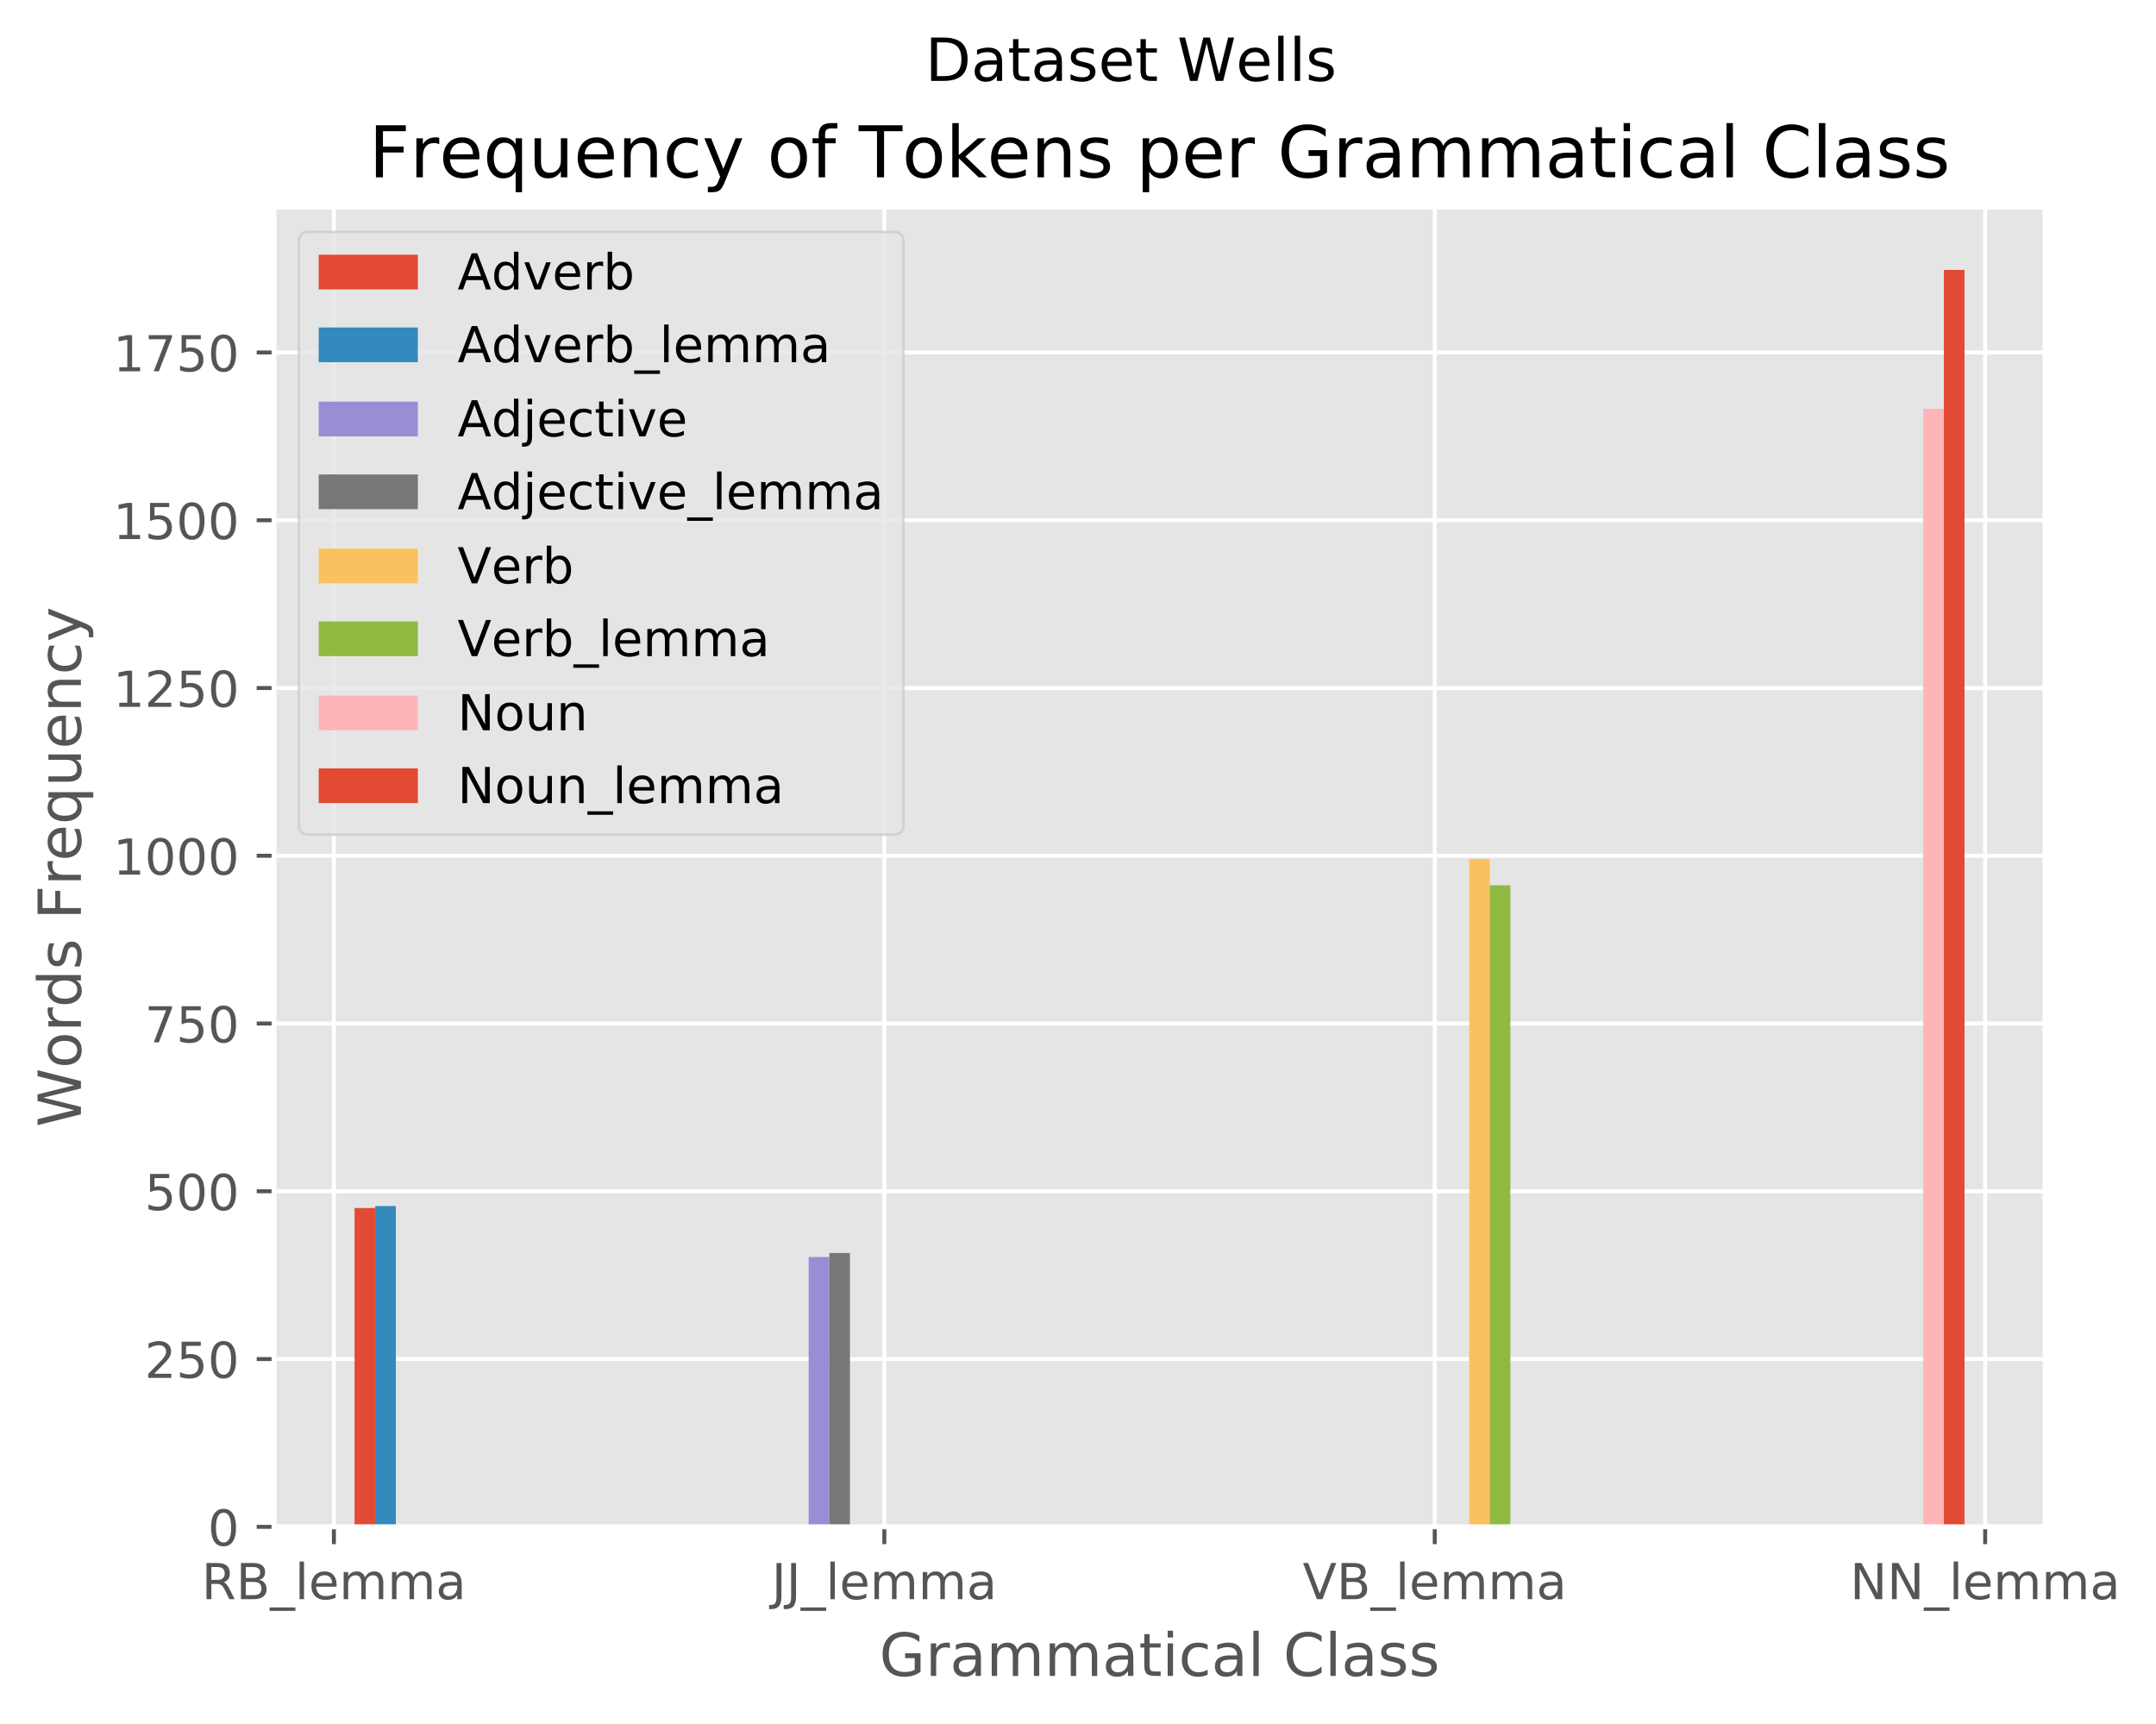 <?xml version="1.0" encoding="utf-8" standalone="no"?>
<!DOCTYPE svg PUBLIC "-//W3C//DTD SVG 1.1//EN"
  "http://www.w3.org/Graphics/SVG/1.1/DTD/svg11.dtd">
<!-- Created with matplotlib (http://matplotlib.org/) -->
<svg height="347.642pt" version="1.1" viewBox="0 0 434.765 347.642" width="434.765pt" xmlns="http://www.w3.org/2000/svg" xmlns:xlink="http://www.w3.org/1999/xlink">
 <defs>
  <style type="text/css">
*{stroke-linecap:butt;stroke-linejoin:round;}
  </style>
 </defs>
 <g id="figure_1">
  <g id="patch_1">
   <path d="M 0 347.642 
L 434.765 347.642 
L 434.765 0 
L 0 0 
z
" style="fill:#ffffff;"/>
  </g>
  <g id="axes_1">
   <g id="patch_2">
    <path d="M 55.264 307.872 
L 412.384 307.872 
L 412.384 41.76 
L 55.264 41.76 
z
" style="fill:#e5e5e5;"/>
   </g>
   <g id="matplotlib.axis_1">
    <g id="xtick_1">
     <g id="line2d_1">
      <path clip-path="url(#p78d3005150)" d="M 67.334 307.872 
L 67.334 41.76 
" style="fill:none;stroke:#ffffff;stroke-linecap:square;stroke-width:0.8;"/>
     </g>
     <g id="line2d_2">
      <defs>
       <path d="M 0 0 
L 0 3.5 
" id="m5afad5e96c" style="stroke:#555555;stroke-width:0.8;"/>
      </defs>
      <g>
       <use style="fill:#555555;stroke:#555555;stroke-width:0.8;" x="67.334" xlink:href="#m5afad5e96c" y="307.872"/>
      </g>
     </g>
     <g id="text_1">
      <!-- RB_lemma -->
      <defs>
       <path d="M 44.391 34.188 
Q 47.562 33.109 50.562 29.594 
Q 53.562 26.078 56.594 19.922 
L 66.609 0 
L 56 0 
L 46.688 18.703 
Q 43.062 26.031 39.672 28.422 
Q 36.281 30.812 30.422 30.812 
L 19.672 30.812 
L 19.672 0 
L 9.812 0 
L 9.812 72.906 
L 32.078 72.906 
Q 44.578 72.906 50.734 67.672 
Q 56.891 62.453 56.891 51.906 
Q 56.891 45.016 53.688 40.469 
Q 50.484 35.938 44.391 34.188 
z
M 19.672 64.797 
L 19.672 38.922 
L 32.078 38.922 
Q 39.203 38.922 42.844 42.219 
Q 46.484 45.516 46.484 51.906 
Q 46.484 58.297 42.844 61.547 
Q 39.203 64.797 32.078 64.797 
z
" id="DejaVuSans-52"/>
       <path d="M 19.672 34.812 
L 19.672 8.109 
L 35.5 8.109 
Q 43.453 8.109 47.281 11.406 
Q 51.125 14.703 51.125 21.484 
Q 51.125 28.328 47.281 31.562 
Q 43.453 34.812 35.5 34.812 
z
M 19.672 64.797 
L 19.672 42.828 
L 34.281 42.828 
Q 41.5 42.828 45.031 45.531 
Q 48.578 48.25 48.578 53.812 
Q 48.578 59.328 45.031 62.062 
Q 41.5 64.797 34.281 64.797 
z
M 9.812 72.906 
L 35.016 72.906 
Q 46.297 72.906 52.391 68.219 
Q 58.5 63.531 58.5 54.891 
Q 58.5 48.188 55.375 44.234 
Q 52.25 40.281 46.188 39.312 
Q 53.469 37.75 57.5 32.781 
Q 61.531 27.828 61.531 20.406 
Q 61.531 10.641 54.891 5.312 
Q 48.25 0 35.984 0 
L 9.812 0 
z
" id="DejaVuSans-42"/>
       <path d="M 50.984 -16.609 
L 50.984 -23.578 
L -0.984 -23.578 
L -0.984 -16.609 
z
" id="DejaVuSans-5f"/>
       <path d="M 9.422 75.984 
L 18.406 75.984 
L 18.406 0 
L 9.422 0 
z
" id="DejaVuSans-6c"/>
       <path d="M 56.203 29.594 
L 56.203 25.203 
L 14.891 25.203 
Q 15.484 15.922 20.484 11.062 
Q 25.484 6.203 34.422 6.203 
Q 39.594 6.203 44.453 7.469 
Q 49.312 8.734 54.109 11.281 
L 54.109 2.781 
Q 49.266 0.734 44.188 -0.344 
Q 39.109 -1.422 33.891 -1.422 
Q 20.797 -1.422 13.156 6.188 
Q 5.516 13.812 5.516 26.812 
Q 5.516 40.234 12.766 48.109 
Q 20.016 56 32.328 56 
Q 43.359 56 49.781 48.891 
Q 56.203 41.797 56.203 29.594 
z
M 47.219 32.234 
Q 47.125 39.594 43.094 43.984 
Q 39.062 48.391 32.422 48.391 
Q 24.906 48.391 20.391 44.141 
Q 15.875 39.891 15.188 32.172 
z
" id="DejaVuSans-65"/>
       <path d="M 52 44.188 
Q 55.375 50.25 60.062 53.125 
Q 64.75 56 71.094 56 
Q 79.641 56 84.281 50.016 
Q 88.922 44.047 88.922 33.016 
L 88.922 0 
L 79.891 0 
L 79.891 32.719 
Q 79.891 40.578 77.094 44.375 
Q 74.312 48.188 68.609 48.188 
Q 61.625 48.188 57.562 43.547 
Q 53.516 38.922 53.516 30.906 
L 53.516 0 
L 44.484 0 
L 44.484 32.719 
Q 44.484 40.625 41.703 44.406 
Q 38.922 48.188 33.109 48.188 
Q 26.219 48.188 22.156 43.531 
Q 18.109 38.875 18.109 30.906 
L 18.109 0 
L 9.078 0 
L 9.078 54.688 
L 18.109 54.688 
L 18.109 46.188 
Q 21.188 51.219 25.484 53.609 
Q 29.781 56 35.688 56 
Q 41.656 56 45.828 52.969 
Q 50 49.953 52 44.188 
z
" id="DejaVuSans-6d"/>
       <path d="M 34.281 27.484 
Q 23.391 27.484 19.188 25 
Q 14.984 22.516 14.984 16.5 
Q 14.984 11.719 18.141 8.906 
Q 21.297 6.109 26.703 6.109 
Q 34.188 6.109 38.703 11.406 
Q 43.219 16.703 43.219 25.484 
L 43.219 27.484 
z
M 52.203 31.203 
L 52.203 0 
L 43.219 0 
L 43.219 8.297 
Q 40.141 3.328 35.547 0.953 
Q 30.953 -1.422 24.312 -1.422 
Q 15.922 -1.422 10.953 3.297 
Q 6 8.016 6 15.922 
Q 6 25.141 12.172 29.828 
Q 18.359 34.516 30.609 34.516 
L 43.219 34.516 
L 43.219 35.406 
Q 43.219 41.609 39.141 45 
Q 35.062 48.391 27.688 48.391 
Q 23 48.391 18.547 47.266 
Q 14.109 46.141 10.016 43.891 
L 10.016 52.203 
Q 14.938 54.109 19.578 55.047 
Q 24.219 56 28.609 56 
Q 40.484 56 46.344 49.844 
Q 52.203 43.703 52.203 31.203 
z
" id="DejaVuSans-61"/>
      </defs>
      <g style="fill:#555555;" transform="translate(40.659 322.47)scale(0.1 -0.1)">
       <use xlink:href="#DejaVuSans-52"/>
       <use x="69.482" xlink:href="#DejaVuSans-42"/>
       <use x="138.086" xlink:href="#DejaVuSans-5f"/>
       <use x="188.086" xlink:href="#DejaVuSans-6c"/>
       <use x="215.869" xlink:href="#DejaVuSans-65"/>
       <use x="277.393" xlink:href="#DejaVuSans-6d"/>
       <use x="374.805" xlink:href="#DejaVuSans-6d"/>
       <use x="472.217" xlink:href="#DejaVuSans-61"/>
      </g>
     </g>
    </g>
    <g id="xtick_2">
     <g id="line2d_3">
      <path clip-path="url(#p78d3005150)" d="M 178.327 307.872 
L 178.327 41.76 
" style="fill:none;stroke:#ffffff;stroke-linecap:square;stroke-width:0.8;"/>
     </g>
     <g id="line2d_4">
      <g>
       <use style="fill:#555555;stroke:#555555;stroke-width:0.8;" x="178.327" xlink:href="#m5afad5e96c" y="307.872"/>
      </g>
     </g>
     <g id="text_2">
      <!-- JJ_lemma -->
      <defs>
       <path d="M 9.812 72.906 
L 19.672 72.906 
L 19.672 5.078 
Q 19.672 -8.109 14.672 -14.062 
Q 9.672 -20.016 -1.422 -20.016 
L -5.172 -20.016 
L -5.172 -11.719 
L -2.094 -11.719 
Q 4.438 -11.719 7.125 -8.047 
Q 9.812 -4.391 9.812 5.078 
z
" id="DejaVuSans-4a"/>
      </defs>
      <g style="fill:#555555;" transform="translate(155.607 322.47)scale(0.1 -0.1)">
       <use xlink:href="#DejaVuSans-4a"/>
       <use x="29.492" xlink:href="#DejaVuSans-4a"/>
       <use x="58.984" xlink:href="#DejaVuSans-5f"/>
       <use x="108.984" xlink:href="#DejaVuSans-6c"/>
       <use x="136.768" xlink:href="#DejaVuSans-65"/>
       <use x="198.291" xlink:href="#DejaVuSans-6d"/>
       <use x="295.703" xlink:href="#DejaVuSans-6d"/>
       <use x="393.115" xlink:href="#DejaVuSans-61"/>
      </g>
     </g>
    </g>
    <g id="xtick_3">
     <g id="line2d_5">
      <path clip-path="url(#p78d3005150)" d="M 289.32 307.872 
L 289.32 41.76 
" style="fill:none;stroke:#ffffff;stroke-linecap:square;stroke-width:0.8;"/>
     </g>
     <g id="line2d_6">
      <g>
       <use style="fill:#555555;stroke:#555555;stroke-width:0.8;" x="289.32" xlink:href="#m5afad5e96c" y="307.872"/>
      </g>
     </g>
     <g id="text_3">
      <!-- VB_lemma -->
      <defs>
       <path d="M 28.609 0 
L 0.781 72.906 
L 11.078 72.906 
L 34.188 11.531 
L 57.328 72.906 
L 67.578 72.906 
L 39.797 0 
z
" id="DejaVuSans-56"/>
      </defs>
      <g style="fill:#555555;" transform="translate(262.699 322.47)scale(0.1 -0.1)">
       <use xlink:href="#DejaVuSans-56"/>
       <use x="68.408" xlink:href="#DejaVuSans-42"/>
       <use x="137.012" xlink:href="#DejaVuSans-5f"/>
       <use x="187.012" xlink:href="#DejaVuSans-6c"/>
       <use x="214.795" xlink:href="#DejaVuSans-65"/>
       <use x="276.318" xlink:href="#DejaVuSans-6d"/>
       <use x="373.73" xlink:href="#DejaVuSans-6d"/>
       <use x="471.143" xlink:href="#DejaVuSans-61"/>
      </g>
     </g>
    </g>
    <g id="xtick_4">
     <g id="line2d_7">
      <path clip-path="url(#p78d3005150)" d="M 400.313 307.872 
L 400.313 41.76 
" style="fill:none;stroke:#ffffff;stroke-linecap:square;stroke-width:0.8;"/>
     </g>
     <g id="line2d_8">
      <g>
       <use style="fill:#555555;stroke:#555555;stroke-width:0.8;" x="400.313" xlink:href="#m5afad5e96c" y="307.872"/>
      </g>
     </g>
     <g id="text_4">
      <!-- NN_lemma -->
      <defs>
       <path d="M 9.812 72.906 
L 23.094 72.906 
L 55.422 11.922 
L 55.422 72.906 
L 64.984 72.906 
L 64.984 0 
L 51.703 0 
L 19.391 60.984 
L 19.391 0 
L 9.812 0 
z
" id="DejaVuSans-4e"/>
      </defs>
      <g style="fill:#555555;" transform="translate(373.062 322.47)scale(0.1 -0.1)">
       <use xlink:href="#DejaVuSans-4e"/>
       <use x="74.805" xlink:href="#DejaVuSans-4e"/>
       <use x="149.609" xlink:href="#DejaVuSans-5f"/>
       <use x="199.609" xlink:href="#DejaVuSans-6c"/>
       <use x="227.393" xlink:href="#DejaVuSans-65"/>
       <use x="288.916" xlink:href="#DejaVuSans-6d"/>
       <use x="386.328" xlink:href="#DejaVuSans-6d"/>
       <use x="483.74" xlink:href="#DejaVuSans-61"/>
      </g>
     </g>
    </g>
    <g id="text_5">
     <!-- Grammatical Class -->
     <defs>
      <path d="M 59.516 10.406 
L 59.516 29.984 
L 43.406 29.984 
L 43.406 38.094 
L 69.281 38.094 
L 69.281 6.781 
Q 63.578 2.734 56.688 0.656 
Q 49.812 -1.422 42 -1.422 
Q 24.906 -1.422 15.25 8.562 
Q 5.609 18.562 5.609 36.375 
Q 5.609 54.25 15.25 64.234 
Q 24.906 74.219 42 74.219 
Q 49.125 74.219 55.547 72.453 
Q 61.969 70.703 67.391 67.281 
L 67.391 56.781 
Q 61.922 61.422 55.766 63.766 
Q 49.609 66.109 42.828 66.109 
Q 29.438 66.109 22.719 58.641 
Q 16.016 51.172 16.016 36.375 
Q 16.016 21.625 22.719 14.156 
Q 29.438 6.688 42.828 6.688 
Q 48.047 6.688 52.141 7.594 
Q 56.25 8.5 59.516 10.406 
z
" id="DejaVuSans-47"/>
      <path d="M 41.109 46.297 
Q 39.594 47.172 37.812 47.578 
Q 36.031 48 33.891 48 
Q 26.266 48 22.188 43.047 
Q 18.109 38.094 18.109 28.812 
L 18.109 0 
L 9.078 0 
L 9.078 54.688 
L 18.109 54.688 
L 18.109 46.188 
Q 20.953 51.172 25.484 53.578 
Q 30.031 56 36.531 56 
Q 37.453 56 38.578 55.875 
Q 39.703 55.766 41.062 55.516 
z
" id="DejaVuSans-72"/>
      <path d="M 18.312 70.219 
L 18.312 54.688 
L 36.812 54.688 
L 36.812 47.703 
L 18.312 47.703 
L 18.312 18.016 
Q 18.312 11.328 20.141 9.422 
Q 21.969 7.516 27.594 7.516 
L 36.812 7.516 
L 36.812 0 
L 27.594 0 
Q 17.188 0 13.234 3.875 
Q 9.281 7.766 9.281 18.016 
L 9.281 47.703 
L 2.688 47.703 
L 2.688 54.688 
L 9.281 54.688 
L 9.281 70.219 
z
" id="DejaVuSans-74"/>
      <path d="M 9.422 54.688 
L 18.406 54.688 
L 18.406 0 
L 9.422 0 
z
M 9.422 75.984 
L 18.406 75.984 
L 18.406 64.594 
L 9.422 64.594 
z
" id="DejaVuSans-69"/>
      <path d="M 48.781 52.594 
L 48.781 44.188 
Q 44.969 46.297 41.141 47.344 
Q 37.312 48.391 33.406 48.391 
Q 24.656 48.391 19.812 42.844 
Q 14.984 37.312 14.984 27.297 
Q 14.984 17.281 19.812 11.734 
Q 24.656 6.203 33.406 6.203 
Q 37.312 6.203 41.141 7.25 
Q 44.969 8.297 48.781 10.406 
L 48.781 2.094 
Q 45.016 0.344 40.984 -0.531 
Q 36.969 -1.422 32.422 -1.422 
Q 20.062 -1.422 12.781 6.344 
Q 5.516 14.109 5.516 27.297 
Q 5.516 40.672 12.859 48.328 
Q 20.219 56 33.016 56 
Q 37.156 56 41.109 55.141 
Q 45.062 54.297 48.781 52.594 
z
" id="DejaVuSans-63"/>
      <path id="DejaVuSans-20"/>
      <path d="M 64.406 67.281 
L 64.406 56.891 
Q 59.422 61.531 53.781 63.812 
Q 48.141 66.109 41.797 66.109 
Q 29.297 66.109 22.656 58.469 
Q 16.016 50.828 16.016 36.375 
Q 16.016 21.969 22.656 14.328 
Q 29.297 6.688 41.797 6.688 
Q 48.141 6.688 53.781 8.984 
Q 59.422 11.281 64.406 15.922 
L 64.406 5.609 
Q 59.234 2.094 53.438 0.328 
Q 47.656 -1.422 41.219 -1.422 
Q 24.656 -1.422 15.125 8.703 
Q 5.609 18.844 5.609 36.375 
Q 5.609 53.953 15.125 64.078 
Q 24.656 74.219 41.219 74.219 
Q 47.75 74.219 53.531 72.484 
Q 59.328 70.75 64.406 67.281 
z
" id="DejaVuSans-43"/>
      <path d="M 44.281 53.078 
L 44.281 44.578 
Q 40.484 46.531 36.375 47.5 
Q 32.281 48.484 27.875 48.484 
Q 21.188 48.484 17.844 46.438 
Q 14.5 44.391 14.5 40.281 
Q 14.5 37.156 16.891 35.375 
Q 19.281 33.594 26.516 31.984 
L 29.594 31.297 
Q 39.156 29.25 43.188 25.516 
Q 47.219 21.781 47.219 15.094 
Q 47.219 7.469 41.188 3.016 
Q 35.156 -1.422 24.609 -1.422 
Q 20.219 -1.422 15.453 -0.562 
Q 10.688 0.297 5.422 2 
L 5.422 11.281 
Q 10.406 8.688 15.234 7.391 
Q 20.062 6.109 24.812 6.109 
Q 31.156 6.109 34.562 8.281 
Q 37.984 10.453 37.984 14.406 
Q 37.984 18.062 35.516 20.016 
Q 33.062 21.969 24.703 23.781 
L 21.578 24.516 
Q 13.234 26.266 9.516 29.906 
Q 5.812 33.547 5.812 39.891 
Q 5.812 47.609 11.281 51.797 
Q 16.75 56 26.812 56 
Q 31.781 56 36.172 55.266 
Q 40.578 54.547 44.281 53.078 
z
" id="DejaVuSans-73"/>
     </defs>
     <g style="fill:#555555;" transform="translate(177.312 337.946)scale(0.12 -0.12)">
      <use xlink:href="#DejaVuSans-47"/>
      <use x="77.49" xlink:href="#DejaVuSans-72"/>
      <use x="118.604" xlink:href="#DejaVuSans-61"/>
      <use x="179.883" xlink:href="#DejaVuSans-6d"/>
      <use x="277.295" xlink:href="#DejaVuSans-6d"/>
      <use x="374.707" xlink:href="#DejaVuSans-61"/>
      <use x="435.986" xlink:href="#DejaVuSans-74"/>
      <use x="475.195" xlink:href="#DejaVuSans-69"/>
      <use x="502.979" xlink:href="#DejaVuSans-63"/>
      <use x="557.959" xlink:href="#DejaVuSans-61"/>
      <use x="619.238" xlink:href="#DejaVuSans-6c"/>
      <use x="647.021" xlink:href="#DejaVuSans-20"/>
      <use x="678.809" xlink:href="#DejaVuSans-43"/>
      <use x="748.633" xlink:href="#DejaVuSans-6c"/>
      <use x="776.416" xlink:href="#DejaVuSans-61"/>
      <use x="837.695" xlink:href="#DejaVuSans-73"/>
      <use x="889.795" xlink:href="#DejaVuSans-73"/>
     </g>
    </g>
   </g>
   <g id="matplotlib.axis_2">
    <g id="ytick_1">
     <g id="line2d_9">
      <path clip-path="url(#p78d3005150)" d="M 55.264 307.872 
L 412.384 307.872 
" style="fill:none;stroke:#ffffff;stroke-linecap:square;stroke-width:0.8;"/>
     </g>
     <g id="line2d_10">
      <defs>
       <path d="M 0 0 
L -3.5 0 
" id="mfb6e7bfc42" style="stroke:#555555;stroke-width:0.8;"/>
      </defs>
      <g>
       <use style="fill:#555555;stroke:#555555;stroke-width:0.8;" x="55.264" xlink:href="#mfb6e7bfc42" y="307.872"/>
      </g>
     </g>
     <g id="text_6">
      <!-- 0 -->
      <defs>
       <path d="M 31.781 66.406 
Q 24.172 66.406 20.328 58.906 
Q 16.5 51.422 16.5 36.375 
Q 16.5 21.391 20.328 13.891 
Q 24.172 6.391 31.781 6.391 
Q 39.453 6.391 43.281 13.891 
Q 47.125 21.391 47.125 36.375 
Q 47.125 51.422 43.281 58.906 
Q 39.453 66.406 31.781 66.406 
z
M 31.781 74.219 
Q 44.047 74.219 50.516 64.516 
Q 56.984 54.828 56.984 36.375 
Q 56.984 17.969 50.516 8.266 
Q 44.047 -1.422 31.781 -1.422 
Q 19.531 -1.422 13.062 8.266 
Q 6.594 17.969 6.594 36.375 
Q 6.594 54.828 13.062 64.516 
Q 19.531 74.219 31.781 74.219 
z
" id="DejaVuSans-30"/>
      </defs>
      <g style="fill:#555555;" transform="translate(41.901 311.671)scale(0.1 -0.1)">
       <use xlink:href="#DejaVuSans-30"/>
      </g>
     </g>
    </g>
    <g id="ytick_2">
     <g id="line2d_11">
      <path clip-path="url(#p78d3005150)" d="M 55.264 274.044 
L 412.384 274.044 
" style="fill:none;stroke:#ffffff;stroke-linecap:square;stroke-width:0.8;"/>
     </g>
     <g id="line2d_12">
      <g>
       <use style="fill:#555555;stroke:#555555;stroke-width:0.8;" x="55.264" xlink:href="#mfb6e7bfc42" y="274.044"/>
      </g>
     </g>
     <g id="text_7">
      <!-- 250 -->
      <defs>
       <path d="M 19.188 8.297 
L 53.609 8.297 
L 53.609 0 
L 7.328 0 
L 7.328 8.297 
Q 12.938 14.109 22.625 23.891 
Q 32.328 33.688 34.812 36.531 
Q 39.547 41.844 41.422 45.531 
Q 43.312 49.219 43.312 52.781 
Q 43.312 58.594 39.234 62.25 
Q 35.156 65.922 28.609 65.922 
Q 23.969 65.922 18.812 64.312 
Q 13.672 62.703 7.812 59.422 
L 7.812 69.391 
Q 13.766 71.781 18.938 73 
Q 24.125 74.219 28.422 74.219 
Q 39.75 74.219 46.484 68.547 
Q 53.219 62.891 53.219 53.422 
Q 53.219 48.922 51.531 44.891 
Q 49.859 40.875 45.406 35.406 
Q 44.188 33.984 37.641 27.219 
Q 31.109 20.453 19.188 8.297 
z
" id="DejaVuSans-32"/>
       <path d="M 10.797 72.906 
L 49.516 72.906 
L 49.516 64.594 
L 19.828 64.594 
L 19.828 46.734 
Q 21.969 47.469 24.109 47.828 
Q 26.266 48.188 28.422 48.188 
Q 40.625 48.188 47.75 41.5 
Q 54.891 34.812 54.891 23.391 
Q 54.891 11.625 47.562 5.094 
Q 40.234 -1.422 26.906 -1.422 
Q 22.312 -1.422 17.547 -0.641 
Q 12.797 0.141 7.719 1.703 
L 7.719 11.625 
Q 12.109 9.234 16.797 8.062 
Q 21.484 6.891 26.703 6.891 
Q 35.156 6.891 40.078 11.328 
Q 45.016 15.766 45.016 23.391 
Q 45.016 31 40.078 35.438 
Q 35.156 39.891 26.703 39.891 
Q 22.75 39.891 18.812 39.016 
Q 14.891 38.141 10.797 36.281 
z
" id="DejaVuSans-35"/>
      </defs>
      <g style="fill:#555555;" transform="translate(29.176 277.843)scale(0.1 -0.1)">
       <use xlink:href="#DejaVuSans-32"/>
       <use x="63.623" xlink:href="#DejaVuSans-35"/>
       <use x="127.246" xlink:href="#DejaVuSans-30"/>
      </g>
     </g>
    </g>
    <g id="ytick_3">
     <g id="line2d_13">
      <path clip-path="url(#p78d3005150)" d="M 55.264 240.216 
L 412.384 240.216 
" style="fill:none;stroke:#ffffff;stroke-linecap:square;stroke-width:0.8;"/>
     </g>
     <g id="line2d_14">
      <g>
       <use style="fill:#555555;stroke:#555555;stroke-width:0.8;" x="55.264" xlink:href="#mfb6e7bfc42" y="240.216"/>
      </g>
     </g>
     <g id="text_8">
      <!-- 500 -->
      <g style="fill:#555555;" transform="translate(29.176 244.015)scale(0.1 -0.1)">
       <use xlink:href="#DejaVuSans-35"/>
       <use x="63.623" xlink:href="#DejaVuSans-30"/>
       <use x="127.246" xlink:href="#DejaVuSans-30"/>
      </g>
     </g>
    </g>
    <g id="ytick_4">
     <g id="line2d_15">
      <path clip-path="url(#p78d3005150)" d="M 55.264 206.388 
L 412.384 206.388 
" style="fill:none;stroke:#ffffff;stroke-linecap:square;stroke-width:0.8;"/>
     </g>
     <g id="line2d_16">
      <g>
       <use style="fill:#555555;stroke:#555555;stroke-width:0.8;" x="55.264" xlink:href="#mfb6e7bfc42" y="206.388"/>
      </g>
     </g>
     <g id="text_9">
      <!-- 750 -->
      <defs>
       <path d="M 8.203 72.906 
L 55.078 72.906 
L 55.078 68.703 
L 28.609 0 
L 18.312 0 
L 43.219 64.594 
L 8.203 64.594 
z
" id="DejaVuSans-37"/>
      </defs>
      <g style="fill:#555555;" transform="translate(29.176 210.187)scale(0.1 -0.1)">
       <use xlink:href="#DejaVuSans-37"/>
       <use x="63.623" xlink:href="#DejaVuSans-35"/>
       <use x="127.246" xlink:href="#DejaVuSans-30"/>
      </g>
     </g>
    </g>
    <g id="ytick_5">
     <g id="line2d_17">
      <path clip-path="url(#p78d3005150)" d="M 55.264 172.56 
L 412.384 172.56 
" style="fill:none;stroke:#ffffff;stroke-linecap:square;stroke-width:0.8;"/>
     </g>
     <g id="line2d_18">
      <g>
       <use style="fill:#555555;stroke:#555555;stroke-width:0.8;" x="55.264" xlink:href="#mfb6e7bfc42" y="172.56"/>
      </g>
     </g>
     <g id="text_10">
      <!-- 1000 -->
      <defs>
       <path d="M 12.406 8.297 
L 28.516 8.297 
L 28.516 63.922 
L 10.984 60.406 
L 10.984 69.391 
L 28.422 72.906 
L 38.281 72.906 
L 38.281 8.297 
L 54.391 8.297 
L 54.391 0 
L 12.406 0 
z
" id="DejaVuSans-31"/>
      </defs>
      <g style="fill:#555555;" transform="translate(22.814 176.359)scale(0.1 -0.1)">
       <use xlink:href="#DejaVuSans-31"/>
       <use x="63.623" xlink:href="#DejaVuSans-30"/>
       <use x="127.246" xlink:href="#DejaVuSans-30"/>
       <use x="190.869" xlink:href="#DejaVuSans-30"/>
      </g>
     </g>
    </g>
    <g id="ytick_6">
     <g id="line2d_19">
      <path clip-path="url(#p78d3005150)" d="M 55.264 138.732 
L 412.384 138.732 
" style="fill:none;stroke:#ffffff;stroke-linecap:square;stroke-width:0.8;"/>
     </g>
     <g id="line2d_20">
      <g>
       <use style="fill:#555555;stroke:#555555;stroke-width:0.8;" x="55.264" xlink:href="#mfb6e7bfc42" y="138.732"/>
      </g>
     </g>
     <g id="text_11">
      <!-- 1250 -->
      <g style="fill:#555555;" transform="translate(22.814 142.531)scale(0.1 -0.1)">
       <use xlink:href="#DejaVuSans-31"/>
       <use x="63.623" xlink:href="#DejaVuSans-32"/>
       <use x="127.246" xlink:href="#DejaVuSans-35"/>
       <use x="190.869" xlink:href="#DejaVuSans-30"/>
      </g>
     </g>
    </g>
    <g id="ytick_7">
     <g id="line2d_21">
      <path clip-path="url(#p78d3005150)" d="M 55.264 104.903 
L 412.384 104.903 
" style="fill:none;stroke:#ffffff;stroke-linecap:square;stroke-width:0.8;"/>
     </g>
     <g id="line2d_22">
      <g>
       <use style="fill:#555555;stroke:#555555;stroke-width:0.8;" x="55.264" xlink:href="#mfb6e7bfc42" y="104.903"/>
      </g>
     </g>
     <g id="text_12">
      <!-- 1500 -->
      <g style="fill:#555555;" transform="translate(22.814 108.703)scale(0.1 -0.1)">
       <use xlink:href="#DejaVuSans-31"/>
       <use x="63.623" xlink:href="#DejaVuSans-35"/>
       <use x="127.246" xlink:href="#DejaVuSans-30"/>
       <use x="190.869" xlink:href="#DejaVuSans-30"/>
      </g>
     </g>
    </g>
    <g id="ytick_8">
     <g id="line2d_23">
      <path clip-path="url(#p78d3005150)" d="M 55.264 71.075 
L 412.384 71.075 
" style="fill:none;stroke:#ffffff;stroke-linecap:square;stroke-width:0.8;"/>
     </g>
     <g id="line2d_24">
      <g>
       <use style="fill:#555555;stroke:#555555;stroke-width:0.8;" x="55.264" xlink:href="#mfb6e7bfc42" y="71.075"/>
      </g>
     </g>
     <g id="text_13">
      <!-- 1750 -->
      <g style="fill:#555555;" transform="translate(22.814 74.875)scale(0.1 -0.1)">
       <use xlink:href="#DejaVuSans-31"/>
       <use x="63.623" xlink:href="#DejaVuSans-37"/>
       <use x="127.246" xlink:href="#DejaVuSans-35"/>
       <use x="190.869" xlink:href="#DejaVuSans-30"/>
      </g>
     </g>
    </g>
    <g id="text_14">
     <!-- Words Frequency -->
     <defs>
      <path d="M 3.328 72.906 
L 13.281 72.906 
L 28.609 11.281 
L 43.891 72.906 
L 54.984 72.906 
L 70.312 11.281 
L 85.594 72.906 
L 95.609 72.906 
L 77.297 0 
L 64.891 0 
L 49.516 63.281 
L 33.984 0 
L 21.578 0 
z
" id="DejaVuSans-57"/>
      <path d="M 30.609 48.391 
Q 23.391 48.391 19.188 42.75 
Q 14.984 37.109 14.984 27.297 
Q 14.984 17.484 19.156 11.844 
Q 23.344 6.203 30.609 6.203 
Q 37.797 6.203 41.984 11.859 
Q 46.188 17.531 46.188 27.297 
Q 46.188 37.016 41.984 42.703 
Q 37.797 48.391 30.609 48.391 
z
M 30.609 56 
Q 42.328 56 49.016 48.375 
Q 55.719 40.766 55.719 27.297 
Q 55.719 13.875 49.016 6.219 
Q 42.328 -1.422 30.609 -1.422 
Q 18.844 -1.422 12.172 6.219 
Q 5.516 13.875 5.516 27.297 
Q 5.516 40.766 12.172 48.375 
Q 18.844 56 30.609 56 
z
" id="DejaVuSans-6f"/>
      <path d="M 45.406 46.391 
L 45.406 75.984 
L 54.391 75.984 
L 54.391 0 
L 45.406 0 
L 45.406 8.203 
Q 42.578 3.328 38.25 0.953 
Q 33.938 -1.422 27.875 -1.422 
Q 17.969 -1.422 11.734 6.484 
Q 5.516 14.406 5.516 27.297 
Q 5.516 40.188 11.734 48.094 
Q 17.969 56 27.875 56 
Q 33.938 56 38.25 53.625 
Q 42.578 51.266 45.406 46.391 
z
M 14.797 27.297 
Q 14.797 17.391 18.875 11.75 
Q 22.953 6.109 30.078 6.109 
Q 37.203 6.109 41.297 11.75 
Q 45.406 17.391 45.406 27.297 
Q 45.406 37.203 41.297 42.844 
Q 37.203 48.484 30.078 48.484 
Q 22.953 48.484 18.875 42.844 
Q 14.797 37.203 14.797 27.297 
z
" id="DejaVuSans-64"/>
      <path d="M 9.812 72.906 
L 51.703 72.906 
L 51.703 64.594 
L 19.672 64.594 
L 19.672 43.109 
L 48.578 43.109 
L 48.578 34.812 
L 19.672 34.812 
L 19.672 0 
L 9.812 0 
z
" id="DejaVuSans-46"/>
      <path d="M 14.797 27.297 
Q 14.797 17.391 18.875 11.75 
Q 22.953 6.109 30.078 6.109 
Q 37.203 6.109 41.297 11.75 
Q 45.406 17.391 45.406 27.297 
Q 45.406 37.203 41.297 42.844 
Q 37.203 48.484 30.078 48.484 
Q 22.953 48.484 18.875 42.844 
Q 14.797 37.203 14.797 27.297 
z
M 45.406 8.203 
Q 42.578 3.328 38.25 0.953 
Q 33.938 -1.422 27.875 -1.422 
Q 17.969 -1.422 11.734 6.484 
Q 5.516 14.406 5.516 27.297 
Q 5.516 40.188 11.734 48.094 
Q 17.969 56 27.875 56 
Q 33.938 56 38.25 53.625 
Q 42.578 51.266 45.406 46.391 
L 45.406 54.688 
L 54.391 54.688 
L 54.391 -20.797 
L 45.406 -20.797 
z
" id="DejaVuSans-71"/>
      <path d="M 8.5 21.578 
L 8.5 54.688 
L 17.484 54.688 
L 17.484 21.922 
Q 17.484 14.156 20.5 10.266 
Q 23.531 6.391 29.594 6.391 
Q 36.859 6.391 41.078 11.031 
Q 45.312 15.672 45.312 23.688 
L 45.312 54.688 
L 54.297 54.688 
L 54.297 0 
L 45.312 0 
L 45.312 8.406 
Q 42.047 3.422 37.719 1 
Q 33.406 -1.422 27.688 -1.422 
Q 18.266 -1.422 13.375 4.438 
Q 8.5 10.297 8.5 21.578 
z
M 31.109 56 
z
" id="DejaVuSans-75"/>
      <path d="M 54.891 33.016 
L 54.891 0 
L 45.906 0 
L 45.906 32.719 
Q 45.906 40.484 42.875 44.328 
Q 39.844 48.188 33.797 48.188 
Q 26.516 48.188 22.312 43.547 
Q 18.109 38.922 18.109 30.906 
L 18.109 0 
L 9.078 0 
L 9.078 54.688 
L 18.109 54.688 
L 18.109 46.188 
Q 21.344 51.125 25.703 53.562 
Q 30.078 56 35.797 56 
Q 45.219 56 50.047 50.172 
Q 54.891 44.344 54.891 33.016 
z
" id="DejaVuSans-6e"/>
      <path d="M 32.172 -5.078 
Q 28.375 -14.844 24.75 -17.812 
Q 21.141 -20.797 15.094 -20.797 
L 7.906 -20.797 
L 7.906 -13.281 
L 13.188 -13.281 
Q 16.891 -13.281 18.938 -11.516 
Q 21 -9.766 23.484 -3.219 
L 25.094 0.875 
L 2.984 54.688 
L 12.5 54.688 
L 29.594 11.922 
L 46.688 54.688 
L 56.203 54.688 
z
" id="DejaVuSans-79"/>
     </defs>
     <g style="fill:#555555;" transform="translate(16.318 227.279)rotate(-90)scale(0.12 -0.12)">
      <use xlink:href="#DejaVuSans-57"/>
      <use x="98.799" xlink:href="#DejaVuSans-6f"/>
      <use x="159.98" xlink:href="#DejaVuSans-72"/>
      <use x="201.078" xlink:href="#DejaVuSans-64"/>
      <use x="264.555" xlink:href="#DejaVuSans-73"/>
      <use x="316.654" xlink:href="#DejaVuSans-20"/>
      <use x="348.441" xlink:href="#DejaVuSans-46"/>
      <use x="405.852" xlink:href="#DejaVuSans-72"/>
      <use x="446.934" xlink:href="#DejaVuSans-65"/>
      <use x="508.457" xlink:href="#DejaVuSans-71"/>
      <use x="571.934" xlink:href="#DejaVuSans-75"/>
      <use x="635.312" xlink:href="#DejaVuSans-65"/>
      <use x="696.836" xlink:href="#DejaVuSans-6e"/>
      <use x="760.215" xlink:href="#DejaVuSans-63"/>
      <use x="815.195" xlink:href="#DejaVuSans-79"/>
     </g>
    </g>
   </g>
   <g id="patch_3">
    <path clip-path="url(#p78d3005150)" d="M 71.496 307.872 
L 75.659 307.872 
L 75.659 243.599 
L 71.496 243.599 
z
" style="fill:#e24a33;"/>
   </g>
   <g id="patch_4">
    <path clip-path="url(#p78d3005150)" d="M 113.119 307.872 
L 117.281 307.872 
L 117.281 307.872 
L 113.119 307.872 
z
" style="fill:#e24a33;"/>
   </g>
   <g id="patch_5">
    <path clip-path="url(#p78d3005150)" d="M 154.741 307.872 
L 158.903 307.872 
L 158.903 307.872 
L 154.741 307.872 
z
" style="fill:#e24a33;"/>
   </g>
   <g id="patch_6">
    <path clip-path="url(#p78d3005150)" d="M 196.364 307.872 
L 200.526 307.872 
L 200.526 307.872 
L 196.364 307.872 
z
" style="fill:#e24a33;"/>
   </g>
   <g id="patch_7">
    <path clip-path="url(#p78d3005150)" d="M 237.986 307.872 
L 242.148 307.872 
L 242.148 307.872 
L 237.986 307.872 
z
" style="fill:#e24a33;"/>
   </g>
   <g id="patch_8">
    <path clip-path="url(#p78d3005150)" d="M 279.608 307.872 
L 283.771 307.872 
L 283.771 307.872 
L 279.608 307.872 
z
" style="fill:#e24a33;"/>
   </g>
   <g id="patch_9">
    <path clip-path="url(#p78d3005150)" d="M 321.231 307.872 
L 325.393 307.872 
L 325.393 307.872 
L 321.231 307.872 
z
" style="fill:#e24a33;"/>
   </g>
   <g id="patch_10">
    <path clip-path="url(#p78d3005150)" d="M 362.853 307.872 
L 367.015 307.872 
L 367.015 307.872 
L 362.853 307.872 
z
" style="fill:#e24a33;"/>
   </g>
   <g id="patch_11">
    <path clip-path="url(#p78d3005150)" d="M 75.659 307.872 
L 79.821 307.872 
L 79.821 243.193 
L 75.659 243.193 
z
" style="fill:#348abd;"/>
   </g>
   <g id="patch_12">
    <path clip-path="url(#p78d3005150)" d="M 117.281 307.872 
L 121.443 307.872 
L 121.443 307.872 
L 117.281 307.872 
z
" style="fill:#348abd;"/>
   </g>
   <g id="patch_13">
    <path clip-path="url(#p78d3005150)" d="M 158.903 307.872 
L 163.066 307.872 
L 163.066 307.872 
L 158.903 307.872 
z
" style="fill:#348abd;"/>
   </g>
   <g id="patch_14">
    <path clip-path="url(#p78d3005150)" d="M 200.526 307.872 
L 204.688 307.872 
L 204.688 307.872 
L 200.526 307.872 
z
" style="fill:#348abd;"/>
   </g>
   <g id="patch_15">
    <path clip-path="url(#p78d3005150)" d="M 242.148 307.872 
L 246.31 307.872 
L 246.31 307.872 
L 242.148 307.872 
z
" style="fill:#348abd;"/>
   </g>
   <g id="patch_16">
    <path clip-path="url(#p78d3005150)" d="M 283.771 307.872 
L 287.933 307.872 
L 287.933 307.872 
L 283.771 307.872 
z
" style="fill:#348abd;"/>
   </g>
   <g id="patch_17">
    <path clip-path="url(#p78d3005150)" d="M 325.393 307.872 
L 329.555 307.872 
L 329.555 307.872 
L 325.393 307.872 
z
" style="fill:#348abd;"/>
   </g>
   <g id="patch_18">
    <path clip-path="url(#p78d3005150)" d="M 367.015 307.872 
L 371.178 307.872 
L 371.178 307.872 
L 367.015 307.872 
z
" style="fill:#348abd;"/>
   </g>
   <g id="patch_19">
    <path clip-path="url(#p78d3005150)" d="M 79.821 307.872 
L 83.983 307.872 
L 83.983 307.872 
L 79.821 307.872 
z
" style="fill:#988ed5;"/>
   </g>
   <g id="patch_20">
    <path clip-path="url(#p78d3005150)" d="M 121.443 307.872 
L 125.606 307.872 
L 125.606 307.872 
L 121.443 307.872 
z
" style="fill:#988ed5;"/>
   </g>
   <g id="patch_21">
    <path clip-path="url(#p78d3005150)" d="M 163.066 307.872 
L 167.228 307.872 
L 167.228 253.476 
L 163.066 253.476 
z
" style="fill:#988ed5;"/>
   </g>
   <g id="patch_22">
    <path clip-path="url(#p78d3005150)" d="M 204.688 307.872 
L 208.85 307.872 
L 208.85 307.872 
L 204.688 307.872 
z
" style="fill:#988ed5;"/>
   </g>
   <g id="patch_23">
    <path clip-path="url(#p78d3005150)" d="M 246.31 307.872 
L 250.473 307.872 
L 250.473 307.872 
L 246.31 307.872 
z
" style="fill:#988ed5;"/>
   </g>
   <g id="patch_24">
    <path clip-path="url(#p78d3005150)" d="M 287.933 307.872 
L 292.095 307.872 
L 292.095 307.872 
L 287.933 307.872 
z
" style="fill:#988ed5;"/>
   </g>
   <g id="patch_25">
    <path clip-path="url(#p78d3005150)" d="M 329.555 307.872 
L 333.717 307.872 
L 333.717 307.872 
L 329.555 307.872 
z
" style="fill:#988ed5;"/>
   </g>
   <g id="patch_26">
    <path clip-path="url(#p78d3005150)" d="M 371.178 307.872 
L 375.34 307.872 
L 375.34 307.872 
L 371.178 307.872 
z
" style="fill:#988ed5;"/>
   </g>
   <g id="patch_27">
    <path clip-path="url(#p78d3005150)" d="M 83.983 307.872 
L 88.145 307.872 
L 88.145 307.872 
L 83.983 307.872 
z
" style="fill:#777777;"/>
   </g>
   <g id="patch_28">
    <path clip-path="url(#p78d3005150)" d="M 125.606 307.872 
L 129.768 307.872 
L 129.768 307.872 
L 125.606 307.872 
z
" style="fill:#777777;"/>
   </g>
   <g id="patch_29">
    <path clip-path="url(#p78d3005150)" d="M 167.228 307.872 
L 171.39 307.872 
L 171.39 252.665 
L 167.228 252.665 
z
" style="fill:#777777;"/>
   </g>
   <g id="patch_30">
    <path clip-path="url(#p78d3005150)" d="M 208.85 307.872 
L 213.013 307.872 
L 213.013 307.872 
L 208.85 307.872 
z
" style="fill:#777777;"/>
   </g>
   <g id="patch_31">
    <path clip-path="url(#p78d3005150)" d="M 250.473 307.872 
L 254.635 307.872 
L 254.635 307.872 
L 250.473 307.872 
z
" style="fill:#777777;"/>
   </g>
   <g id="patch_32">
    <path clip-path="url(#p78d3005150)" d="M 292.095 307.872 
L 296.257 307.872 
L 296.257 307.872 
L 292.095 307.872 
z
" style="fill:#777777;"/>
   </g>
   <g id="patch_33">
    <path clip-path="url(#p78d3005150)" d="M 333.717 307.872 
L 337.88 307.872 
L 337.88 307.872 
L 333.717 307.872 
z
" style="fill:#777777;"/>
   </g>
   <g id="patch_34">
    <path clip-path="url(#p78d3005150)" d="M 375.34 307.872 
L 379.502 307.872 
L 379.502 307.872 
L 375.34 307.872 
z
" style="fill:#777777;"/>
   </g>
   <g id="patch_35">
    <path clip-path="url(#p78d3005150)" d="M 88.145 307.872 
L 92.308 307.872 
L 92.308 307.872 
L 88.145 307.872 
z
" style="fill:#fbc15e;"/>
   </g>
   <g id="patch_36">
    <path clip-path="url(#p78d3005150)" d="M 129.768 307.872 
L 133.93 307.872 
L 133.93 307.872 
L 129.768 307.872 
z
" style="fill:#fbc15e;"/>
   </g>
   <g id="patch_37">
    <path clip-path="url(#p78d3005150)" d="M 171.39 307.872 
L 175.552 307.872 
L 175.552 307.872 
L 171.39 307.872 
z
" style="fill:#fbc15e;"/>
   </g>
   <g id="patch_38">
    <path clip-path="url(#p78d3005150)" d="M 213.013 307.872 
L 217.175 307.872 
L 217.175 307.872 
L 213.013 307.872 
z
" style="fill:#fbc15e;"/>
   </g>
   <g id="patch_39">
    <path clip-path="url(#p78d3005150)" d="M 254.635 307.872 
L 258.797 307.872 
L 258.797 307.872 
L 254.635 307.872 
z
" style="fill:#fbc15e;"/>
   </g>
   <g id="patch_40">
    <path clip-path="url(#p78d3005150)" d="M 296.257 307.872 
L 300.42 307.872 
L 300.42 173.236 
L 296.257 173.236 
z
" style="fill:#fbc15e;"/>
   </g>
   <g id="patch_41">
    <path clip-path="url(#p78d3005150)" d="M 337.88 307.872 
L 342.042 307.872 
L 342.042 307.872 
L 337.88 307.872 
z
" style="fill:#fbc15e;"/>
   </g>
   <g id="patch_42">
    <path clip-path="url(#p78d3005150)" d="M 379.502 307.872 
L 383.664 307.872 
L 383.664 307.872 
L 379.502 307.872 
z
" style="fill:#fbc15e;"/>
   </g>
   <g id="patch_43">
    <path clip-path="url(#p78d3005150)" d="M 92.308 307.872 
L 96.47 307.872 
L 96.47 307.872 
L 92.308 307.872 
z
" style="fill:#8eba42;"/>
   </g>
   <g id="patch_44">
    <path clip-path="url(#p78d3005150)" d="M 133.93 307.872 
L 138.092 307.872 
L 138.092 307.872 
L 133.93 307.872 
z
" style="fill:#8eba42;"/>
   </g>
   <g id="patch_45">
    <path clip-path="url(#p78d3005150)" d="M 175.552 307.872 
L 179.715 307.872 
L 179.715 307.872 
L 175.552 307.872 
z
" style="fill:#8eba42;"/>
   </g>
   <g id="patch_46">
    <path clip-path="url(#p78d3005150)" d="M 217.175 307.872 
L 221.337 307.872 
L 221.337 307.872 
L 217.175 307.872 
z
" style="fill:#8eba42;"/>
   </g>
   <g id="patch_47">
    <path clip-path="url(#p78d3005150)" d="M 258.797 307.872 
L 262.959 307.872 
L 262.959 307.872 
L 258.797 307.872 
z
" style="fill:#8eba42;"/>
   </g>
   <g id="patch_48">
    <path clip-path="url(#p78d3005150)" d="M 300.42 307.872 
L 304.582 307.872 
L 304.582 178.513 
L 300.42 178.513 
z
" style="fill:#8eba42;"/>
   </g>
   <g id="patch_49">
    <path clip-path="url(#p78d3005150)" d="M 342.042 307.872 
L 346.204 307.872 
L 346.204 307.872 
L 342.042 307.872 
z
" style="fill:#8eba42;"/>
   </g>
   <g id="patch_50">
    <path clip-path="url(#p78d3005150)" d="M 383.664 307.872 
L 387.827 307.872 
L 387.827 307.872 
L 383.664 307.872 
z
" style="fill:#8eba42;"/>
   </g>
   <g id="patch_51">
    <path clip-path="url(#p78d3005150)" d="M 96.47 307.872 
L 100.632 307.872 
L 100.632 307.872 
L 96.47 307.872 
z
" style="fill:#ffb5b8;"/>
   </g>
   <g id="patch_52">
    <path clip-path="url(#p78d3005150)" d="M 138.092 307.872 
L 142.255 307.872 
L 142.255 307.872 
L 138.092 307.872 
z
" style="fill:#ffb5b8;"/>
   </g>
   <g id="patch_53">
    <path clip-path="url(#p78d3005150)" d="M 179.715 307.872 
L 183.877 307.872 
L 183.877 307.872 
L 179.715 307.872 
z
" style="fill:#ffb5b8;"/>
   </g>
   <g id="patch_54">
    <path clip-path="url(#p78d3005150)" d="M 221.337 307.872 
L 225.499 307.872 
L 225.499 307.872 
L 221.337 307.872 
z
" style="fill:#ffb5b8;"/>
   </g>
   <g id="patch_55">
    <path clip-path="url(#p78d3005150)" d="M 262.959 307.872 
L 267.122 307.872 
L 267.122 307.872 
L 262.959 307.872 
z
" style="fill:#ffb5b8;"/>
   </g>
   <g id="patch_56">
    <path clip-path="url(#p78d3005150)" d="M 304.582 307.872 
L 308.744 307.872 
L 308.744 307.872 
L 304.582 307.872 
z
" style="fill:#ffb5b8;"/>
   </g>
   <g id="patch_57">
    <path clip-path="url(#p78d3005150)" d="M 346.204 307.872 
L 350.366 307.872 
L 350.366 307.872 
L 346.204 307.872 
z
" style="fill:#ffb5b8;"/>
   </g>
   <g id="patch_58">
    <path clip-path="url(#p78d3005150)" d="M 387.827 307.872 
L 391.989 307.872 
L 391.989 82.442 
L 387.827 82.442 
z
" style="fill:#ffb5b8;"/>
   </g>
   <g id="patch_59">
    <path clip-path="url(#p78d3005150)" d="M 100.632 307.872 
L 104.794 307.872 
L 104.794 307.872 
L 100.632 307.872 
z
" style="fill:#e24a33;"/>
   </g>
   <g id="patch_60">
    <path clip-path="url(#p78d3005150)" d="M 142.255 307.872 
L 146.417 307.872 
L 146.417 307.872 
L 142.255 307.872 
z
" style="fill:#e24a33;"/>
   </g>
   <g id="patch_61">
    <path clip-path="url(#p78d3005150)" d="M 183.877 307.872 
L 188.039 307.872 
L 188.039 307.872 
L 183.877 307.872 
z
" style="fill:#e24a33;"/>
   </g>
   <g id="patch_62">
    <path clip-path="url(#p78d3005150)" d="M 225.499 307.872 
L 229.662 307.872 
L 229.662 307.872 
L 225.499 307.872 
z
" style="fill:#e24a33;"/>
   </g>
   <g id="patch_63">
    <path clip-path="url(#p78d3005150)" d="M 267.122 307.872 
L 271.284 307.872 
L 271.284 307.872 
L 267.122 307.872 
z
" style="fill:#e24a33;"/>
   </g>
   <g id="patch_64">
    <path clip-path="url(#p78d3005150)" d="M 308.744 307.872 
L 312.906 307.872 
L 312.906 307.872 
L 308.744 307.872 
z
" style="fill:#e24a33;"/>
   </g>
   <g id="patch_65">
    <path clip-path="url(#p78d3005150)" d="M 350.366 307.872 
L 354.529 307.872 
L 354.529 307.872 
L 350.366 307.872 
z
" style="fill:#e24a33;"/>
   </g>
   <g id="patch_66">
    <path clip-path="url(#p78d3005150)" d="M 391.989 307.872 
L 396.151 307.872 
L 396.151 54.432 
L 391.989 54.432 
z
" style="fill:#e24a33;"/>
   </g>
   <g id="patch_67">
    <path d="M 55.264 307.872 
L 55.264 41.76 
" style="fill:none;stroke:#ffffff;stroke-linecap:square;stroke-linejoin:miter;"/>
   </g>
   <g id="patch_68">
    <path d="M 412.384 307.872 
L 412.384 41.76 
" style="fill:none;stroke:#ffffff;stroke-linecap:square;stroke-linejoin:miter;"/>
   </g>
   <g id="patch_69">
    <path d="M 55.264 307.872 
L 412.384 307.872 
" style="fill:none;stroke:#ffffff;stroke-linecap:square;stroke-linejoin:miter;"/>
   </g>
   <g id="patch_70">
    <path d="M 55.264 41.76 
L 412.384 41.76 
" style="fill:none;stroke:#ffffff;stroke-linecap:square;stroke-linejoin:miter;"/>
   </g>
   <g id="text_15">
    <!-- Frequency of Tokens per Grammatical Class -->
    <defs>
     <path d="M 37.109 75.984 
L 37.109 68.5 
L 28.516 68.5 
Q 23.688 68.5 21.797 66.547 
Q 19.922 64.594 19.922 59.516 
L 19.922 54.688 
L 34.719 54.688 
L 34.719 47.703 
L 19.922 47.703 
L 19.922 0 
L 10.891 0 
L 10.891 47.703 
L 2.297 47.703 
L 2.297 54.688 
L 10.891 54.688 
L 10.891 58.5 
Q 10.891 67.625 15.141 71.797 
Q 19.391 75.984 28.609 75.984 
z
" id="DejaVuSans-66"/>
     <path d="M -0.297 72.906 
L 61.375 72.906 
L 61.375 64.594 
L 35.5 64.594 
L 35.5 0 
L 25.594 0 
L 25.594 64.594 
L -0.297 64.594 
z
" id="DejaVuSans-54"/>
     <path d="M 9.078 75.984 
L 18.109 75.984 
L 18.109 31.109 
L 44.922 54.688 
L 56.391 54.688 
L 27.391 29.109 
L 57.625 0 
L 45.906 0 
L 18.109 26.703 
L 18.109 0 
L 9.078 0 
z
" id="DejaVuSans-6b"/>
     <path d="M 18.109 8.203 
L 18.109 -20.797 
L 9.078 -20.797 
L 9.078 54.688 
L 18.109 54.688 
L 18.109 46.391 
Q 20.953 51.266 25.266 53.625 
Q 29.594 56 35.594 56 
Q 45.562 56 51.781 48.094 
Q 58.016 40.188 58.016 27.297 
Q 58.016 14.406 51.781 6.484 
Q 45.562 -1.422 35.594 -1.422 
Q 29.594 -1.422 25.266 0.953 
Q 20.953 3.328 18.109 8.203 
z
M 48.688 27.297 
Q 48.688 37.203 44.609 42.844 
Q 40.531 48.484 33.406 48.484 
Q 26.266 48.484 22.188 42.844 
Q 18.109 37.203 18.109 27.297 
Q 18.109 17.391 22.188 11.75 
Q 26.266 6.109 33.406 6.109 
Q 40.531 6.109 44.609 11.75 
Q 48.688 17.391 48.688 27.297 
z
" id="DejaVuSans-70"/>
    </defs>
    <g transform="translate(74.393 35.76)scale(0.144 -0.144)">
     <use xlink:href="#DejaVuSans-46"/>
     <use x="57.41" xlink:href="#DejaVuSans-72"/>
     <use x="98.492" xlink:href="#DejaVuSans-65"/>
     <use x="160.016" xlink:href="#DejaVuSans-71"/>
     <use x="223.492" xlink:href="#DejaVuSans-75"/>
     <use x="286.871" xlink:href="#DejaVuSans-65"/>
     <use x="348.395" xlink:href="#DejaVuSans-6e"/>
     <use x="411.773" xlink:href="#DejaVuSans-63"/>
     <use x="466.754" xlink:href="#DejaVuSans-79"/>
     <use x="525.934" xlink:href="#DejaVuSans-20"/>
     <use x="557.721" xlink:href="#DejaVuSans-6f"/>
     <use x="618.902" xlink:href="#DejaVuSans-66"/>
     <use x="654.107" xlink:href="#DejaVuSans-20"/>
     <use x="685.895" xlink:href="#DejaVuSans-54"/>
     <use x="746.713" xlink:href="#DejaVuSans-6f"/>
     <use x="807.895" xlink:href="#DejaVuSans-6b"/>
     <use x="865.758" xlink:href="#DejaVuSans-65"/>
     <use x="927.281" xlink:href="#DejaVuSans-6e"/>
     <use x="990.66" xlink:href="#DejaVuSans-73"/>
     <use x="1042.76" xlink:href="#DejaVuSans-20"/>
     <use x="1074.547" xlink:href="#DejaVuSans-70"/>
     <use x="1138.023" xlink:href="#DejaVuSans-65"/>
     <use x="1199.547" xlink:href="#DejaVuSans-72"/>
     <use x="1240.66" xlink:href="#DejaVuSans-20"/>
     <use x="1272.447" xlink:href="#DejaVuSans-47"/>
     <use x="1349.938" xlink:href="#DejaVuSans-72"/>
     <use x="1391.051" xlink:href="#DejaVuSans-61"/>
     <use x="1452.33" xlink:href="#DejaVuSans-6d"/>
     <use x="1549.742" xlink:href="#DejaVuSans-6d"/>
     <use x="1647.154" xlink:href="#DejaVuSans-61"/>
     <use x="1708.434" xlink:href="#DejaVuSans-74"/>
     <use x="1747.643" xlink:href="#DejaVuSans-69"/>
     <use x="1775.426" xlink:href="#DejaVuSans-63"/>
     <use x="1830.406" xlink:href="#DejaVuSans-61"/>
     <use x="1891.686" xlink:href="#DejaVuSans-6c"/>
     <use x="1919.469" xlink:href="#DejaVuSans-20"/>
     <use x="1951.256" xlink:href="#DejaVuSans-43"/>
     <use x="2021.08" xlink:href="#DejaVuSans-6c"/>
     <use x="2048.863" xlink:href="#DejaVuSans-61"/>
     <use x="2110.143" xlink:href="#DejaVuSans-73"/>
     <use x="2162.242" xlink:href="#DejaVuSans-73"/>
    </g>
   </g>
   <g id="legend_1">
    <g id="patch_71">
     <path d="M 62.264 168.298 
L 180.192 168.298 
Q 182.192 168.298 182.192 166.298 
L 182.192 48.76 
Q 182.192 46.76 180.192 46.76 
L 62.264 46.76 
Q 60.264 46.76 60.264 48.76 
L 60.264 166.298 
Q 60.264 168.298 62.264 168.298 
z
" style="fill:#e5e5e5;opacity:0.8;stroke:#cccccc;stroke-linejoin:miter;stroke-width:0.5;"/>
    </g>
    <g id="patch_72">
     <path d="M 64.264 58.358 
L 84.264 58.358 
L 84.264 51.358 
L 64.264 51.358 
z
" style="fill:#e24a33;"/>
    </g>
    <g id="text_16">
     <!-- Adverb -->
     <defs>
      <path d="M 34.188 63.188 
L 20.797 26.906 
L 47.609 26.906 
z
M 28.609 72.906 
L 39.797 72.906 
L 67.578 0 
L 57.328 0 
L 50.688 18.703 
L 17.828 18.703 
L 11.188 0 
L 0.781 0 
z
" id="DejaVuSans-41"/>
      <path d="M 2.984 54.688 
L 12.5 54.688 
L 29.594 8.797 
L 46.688 54.688 
L 56.203 54.688 
L 35.688 0 
L 23.484 0 
z
" id="DejaVuSans-76"/>
      <path d="M 48.688 27.297 
Q 48.688 37.203 44.609 42.844 
Q 40.531 48.484 33.406 48.484 
Q 26.266 48.484 22.188 42.844 
Q 18.109 37.203 18.109 27.297 
Q 18.109 17.391 22.188 11.75 
Q 26.266 6.109 33.406 6.109 
Q 40.531 6.109 44.609 11.75 
Q 48.688 17.391 48.688 27.297 
z
M 18.109 46.391 
Q 20.953 51.266 25.266 53.625 
Q 29.594 56 35.594 56 
Q 45.562 56 51.781 48.094 
Q 58.016 40.188 58.016 27.297 
Q 58.016 14.406 51.781 6.484 
Q 45.562 -1.422 35.594 -1.422 
Q 29.594 -1.422 25.266 0.953 
Q 20.953 3.328 18.109 8.203 
L 18.109 0 
L 9.078 0 
L 9.078 75.984 
L 18.109 75.984 
z
" id="DejaVuSans-62"/>
     </defs>
     <g transform="translate(92.264 58.358)scale(0.1 -0.1)">
      <use xlink:href="#DejaVuSans-41"/>
      <use x="68.393" xlink:href="#DejaVuSans-64"/>
      <use x="131.869" xlink:href="#DejaVuSans-76"/>
      <use x="191.049" xlink:href="#DejaVuSans-65"/>
      <use x="252.572" xlink:href="#DejaVuSans-72"/>
      <use x="293.686" xlink:href="#DejaVuSans-62"/>
     </g>
    </g>
    <g id="patch_73">
     <path d="M 64.264 73.037 
L 84.264 73.037 
L 84.264 66.037 
L 64.264 66.037 
z
" style="fill:#348abd;"/>
    </g>
    <g id="text_17">
     <!-- Adverb_lemma -->
     <g transform="translate(92.264 73.037)scale(0.1 -0.1)">
      <use xlink:href="#DejaVuSans-41"/>
      <use x="68.393" xlink:href="#DejaVuSans-64"/>
      <use x="131.869" xlink:href="#DejaVuSans-76"/>
      <use x="191.049" xlink:href="#DejaVuSans-65"/>
      <use x="252.572" xlink:href="#DejaVuSans-72"/>
      <use x="293.686" xlink:href="#DejaVuSans-62"/>
      <use x="357.162" xlink:href="#DejaVuSans-5f"/>
      <use x="407.162" xlink:href="#DejaVuSans-6c"/>
      <use x="434.945" xlink:href="#DejaVuSans-65"/>
      <use x="496.469" xlink:href="#DejaVuSans-6d"/>
      <use x="593.881" xlink:href="#DejaVuSans-6d"/>
      <use x="691.293" xlink:href="#DejaVuSans-61"/>
     </g>
    </g>
    <g id="patch_74">
     <path d="M 64.264 87.993 
L 84.264 87.993 
L 84.264 80.993 
L 64.264 80.993 
z
" style="fill:#988ed5;"/>
    </g>
    <g id="text_18">
     <!-- Adjective -->
     <defs>
      <path d="M 9.422 54.688 
L 18.406 54.688 
L 18.406 -0.984 
Q 18.406 -11.422 14.422 -16.109 
Q 10.453 -20.797 1.609 -20.797 
L -1.812 -20.797 
L -1.812 -13.188 
L 0.594 -13.188 
Q 5.719 -13.188 7.562 -10.812 
Q 9.422 -8.453 9.422 -0.984 
z
M 9.422 75.984 
L 18.406 75.984 
L 18.406 64.594 
L 9.422 64.594 
z
" id="DejaVuSans-6a"/>
     </defs>
     <g transform="translate(92.264 87.993)scale(0.1 -0.1)">
      <use xlink:href="#DejaVuSans-41"/>
      <use x="68.393" xlink:href="#DejaVuSans-64"/>
      <use x="131.869" xlink:href="#DejaVuSans-6a"/>
      <use x="159.652" xlink:href="#DejaVuSans-65"/>
      <use x="221.176" xlink:href="#DejaVuSans-63"/>
      <use x="276.156" xlink:href="#DejaVuSans-74"/>
      <use x="315.365" xlink:href="#DejaVuSans-69"/>
      <use x="343.148" xlink:href="#DejaVuSans-76"/>
      <use x="402.328" xlink:href="#DejaVuSans-65"/>
     </g>
    </g>
    <g id="patch_75">
     <path d="M 64.264 102.671 
L 84.264 102.671 
L 84.264 95.671 
L 64.264 95.671 
z
" style="fill:#777777;"/>
    </g>
    <g id="text_19">
     <!-- Adjective_lemma -->
     <g transform="translate(92.264 102.671)scale(0.1 -0.1)">
      <use xlink:href="#DejaVuSans-41"/>
      <use x="68.393" xlink:href="#DejaVuSans-64"/>
      <use x="131.869" xlink:href="#DejaVuSans-6a"/>
      <use x="159.652" xlink:href="#DejaVuSans-65"/>
      <use x="221.176" xlink:href="#DejaVuSans-63"/>
      <use x="276.156" xlink:href="#DejaVuSans-74"/>
      <use x="315.365" xlink:href="#DejaVuSans-69"/>
      <use x="343.148" xlink:href="#DejaVuSans-76"/>
      <use x="402.328" xlink:href="#DejaVuSans-65"/>
      <use x="463.852" xlink:href="#DejaVuSans-5f"/>
      <use x="513.852" xlink:href="#DejaVuSans-6c"/>
      <use x="541.635" xlink:href="#DejaVuSans-65"/>
      <use x="603.158" xlink:href="#DejaVuSans-6d"/>
      <use x="700.57" xlink:href="#DejaVuSans-6d"/>
      <use x="797.982" xlink:href="#DejaVuSans-61"/>
     </g>
    </g>
    <g id="patch_76">
     <path d="M 64.264 117.627 
L 84.264 117.627 
L 84.264 110.627 
L 64.264 110.627 
z
" style="fill:#fbc15e;"/>
    </g>
    <g id="text_20">
     <!-- Verb -->
     <g transform="translate(92.264 117.627)scale(0.1 -0.1)">
      <use xlink:href="#DejaVuSans-56"/>
      <use x="68.299" xlink:href="#DejaVuSans-65"/>
      <use x="129.822" xlink:href="#DejaVuSans-72"/>
      <use x="170.936" xlink:href="#DejaVuSans-62"/>
     </g>
    </g>
    <g id="patch_77">
     <path d="M 64.264 132.305 
L 84.264 132.305 
L 84.264 125.305 
L 64.264 125.305 
z
" style="fill:#8eba42;"/>
    </g>
    <g id="text_21">
     <!-- Verb_lemma -->
     <g transform="translate(92.264 132.305)scale(0.1 -0.1)">
      <use xlink:href="#DejaVuSans-56"/>
      <use x="68.299" xlink:href="#DejaVuSans-65"/>
      <use x="129.822" xlink:href="#DejaVuSans-72"/>
      <use x="170.936" xlink:href="#DejaVuSans-62"/>
      <use x="234.412" xlink:href="#DejaVuSans-5f"/>
      <use x="284.412" xlink:href="#DejaVuSans-6c"/>
      <use x="312.195" xlink:href="#DejaVuSans-65"/>
      <use x="373.719" xlink:href="#DejaVuSans-6d"/>
      <use x="471.131" xlink:href="#DejaVuSans-6d"/>
      <use x="568.543" xlink:href="#DejaVuSans-61"/>
     </g>
    </g>
    <g id="patch_78">
     <path d="M 64.264 147.262 
L 84.264 147.262 
L 84.264 140.262 
L 64.264 140.262 
z
" style="fill:#ffb5b8;"/>
    </g>
    <g id="text_22">
     <!-- Noun -->
     <g transform="translate(92.264 147.262)scale(0.1 -0.1)">
      <use xlink:href="#DejaVuSans-4e"/>
      <use x="74.805" xlink:href="#DejaVuSans-6f"/>
      <use x="135.986" xlink:href="#DejaVuSans-75"/>
      <use x="199.365" xlink:href="#DejaVuSans-6e"/>
     </g>
    </g>
    <g id="patch_79">
     <path d="M 64.264 161.94 
L 84.264 161.94 
L 84.264 154.94 
L 64.264 154.94 
z
" style="fill:#e24a33;"/>
    </g>
    <g id="text_23">
     <!-- Noun_lemma -->
     <g transform="translate(92.264 161.94)scale(0.1 -0.1)">
      <use xlink:href="#DejaVuSans-4e"/>
      <use x="74.805" xlink:href="#DejaVuSans-6f"/>
      <use x="135.986" xlink:href="#DejaVuSans-75"/>
      <use x="199.365" xlink:href="#DejaVuSans-6e"/>
      <use x="262.744" xlink:href="#DejaVuSans-5f"/>
      <use x="312.744" xlink:href="#DejaVuSans-6c"/>
      <use x="340.527" xlink:href="#DejaVuSans-65"/>
      <use x="402.051" xlink:href="#DejaVuSans-6d"/>
      <use x="499.463" xlink:href="#DejaVuSans-6d"/>
      <use x="596.875" xlink:href="#DejaVuSans-61"/>
     </g>
    </g>
   </g>
  </g>
  <g id="text_24">
   <!-- Dataset Wells -->
   <defs>
    <path d="M 19.672 64.797 
L 19.672 8.109 
L 31.594 8.109 
Q 46.688 8.109 53.688 14.938 
Q 60.688 21.781 60.688 36.531 
Q 60.688 51.172 53.688 57.984 
Q 46.688 64.797 31.594 64.797 
z
M 9.812 72.906 
L 30.078 72.906 
Q 51.266 72.906 61.172 64.094 
Q 71.094 55.281 71.094 36.531 
Q 71.094 17.672 61.125 8.828 
Q 51.172 0 30.078 0 
L 9.812 0 
z
" id="DejaVuSans-44"/>
   </defs>
   <g transform="translate(186.582 16.318)scale(0.12 -0.12)">
    <use xlink:href="#DejaVuSans-44"/>
    <use x="77.002" xlink:href="#DejaVuSans-61"/>
    <use x="138.281" xlink:href="#DejaVuSans-74"/>
    <use x="177.49" xlink:href="#DejaVuSans-61"/>
    <use x="238.77" xlink:href="#DejaVuSans-73"/>
    <use x="290.869" xlink:href="#DejaVuSans-65"/>
    <use x="352.393" xlink:href="#DejaVuSans-74"/>
    <use x="391.602" xlink:href="#DejaVuSans-20"/>
    <use x="423.389" xlink:href="#DejaVuSans-57"/>
    <use x="522.188" xlink:href="#DejaVuSans-65"/>
    <use x="583.711" xlink:href="#DejaVuSans-6c"/>
    <use x="611.494" xlink:href="#DejaVuSans-6c"/>
    <use x="639.277" xlink:href="#DejaVuSans-73"/>
   </g>
  </g>
 </g>
 <defs>
  <clipPath id="p78d3005150">
   <rect height="266.112" width="357.12" x="55.264" y="41.76"/>
  </clipPath>
 </defs>
</svg>
